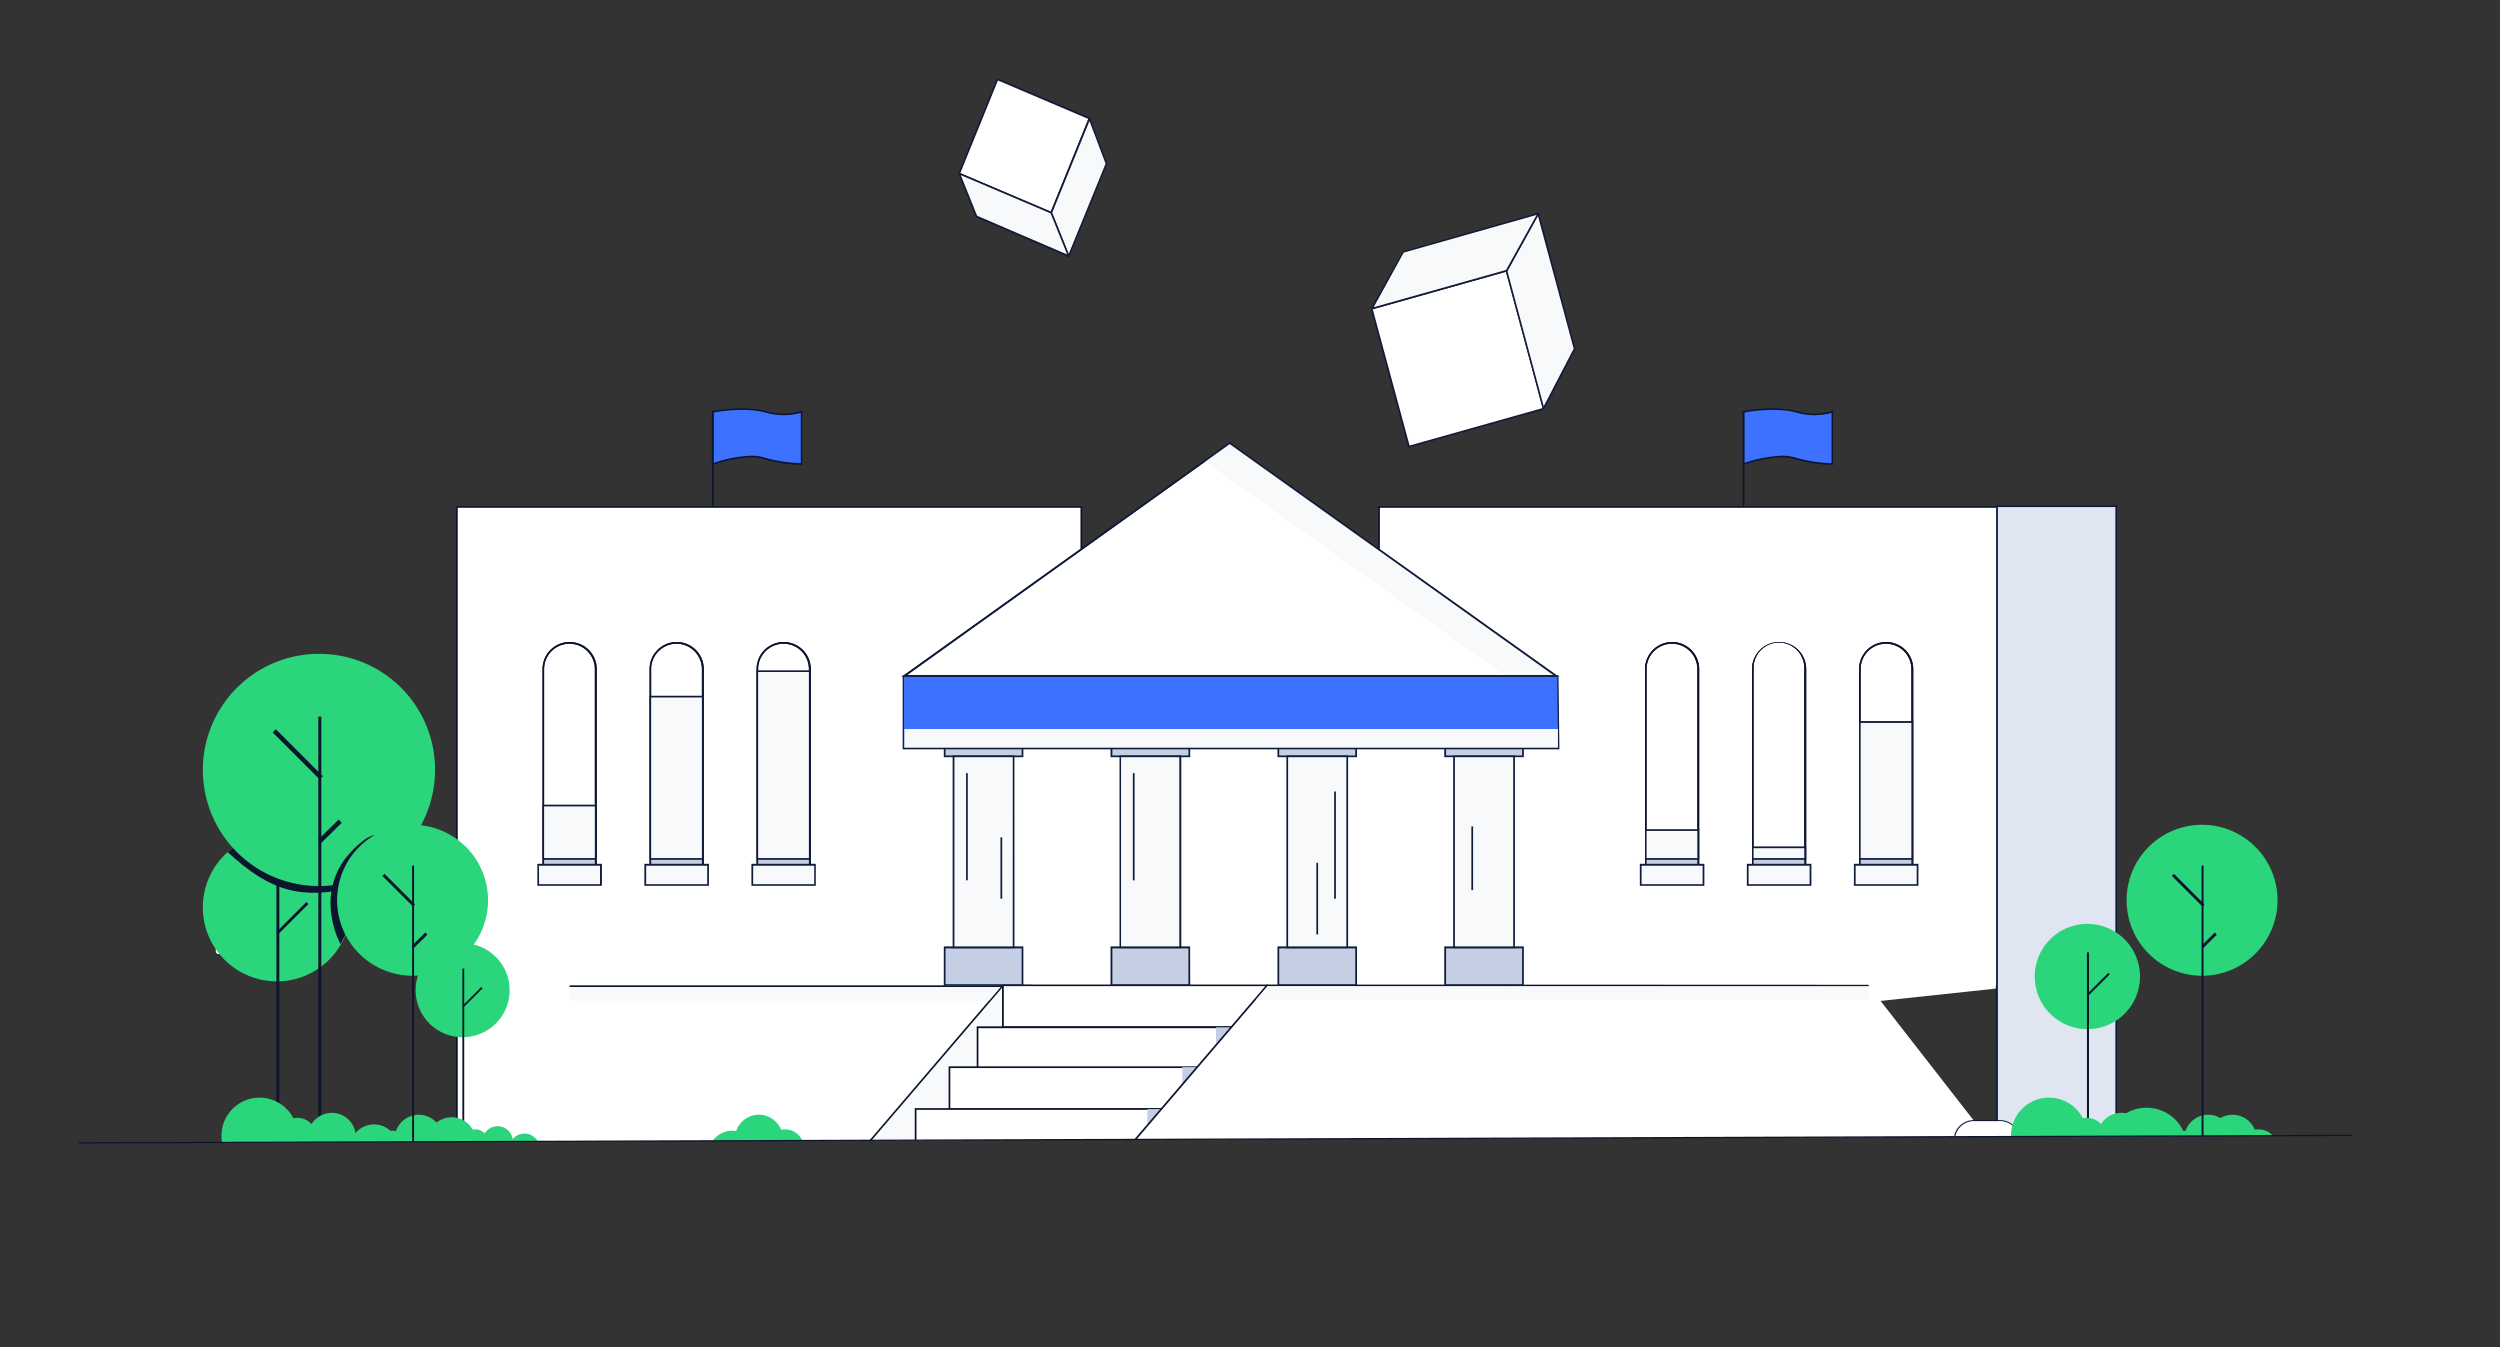 <svg xmlns="http://www.w3.org/2000/svg" xmlns:xlink="http://www.w3.org/1999/xlink" viewBox="0 0 475 256"><rect x="0" y="0" width="475" height="256" fill="#333333" stroke="none"/><defs><clipPath id="clip-path"><polygon points="447 215.74 15 217.15 15 5.47 448.77 5.47 447 215.74" style="fill:none"/></clipPath><clipPath id="clip-path-2"><rect x="-52.45" y="39.58" width="385.85" height="217.04" style="fill:none"/></clipPath><clipPath id="clip-path-3"><rect id="SVGID" x="287.55" y="39.58" width="385.85" height="217.04" style="fill:none"/></clipPath></defs><g style="isolation:isolate"><g id="Layer_1" data-name="Layer 1"><g style="clip-path:url(#clip-path)"><g id="ALL"><polyline points="379.67 187.78 379.67 128.36 379.67 96.32 262.02 96.32 262.02 128.36 205.46 128.36 205.46 96.32 86.81 96.32 86.81 128.36 86.81 219.1" style="fill:#fff"/><polygon points="86.97 219.1 86.64 219.1 86.64 96.15 205.62 96.15 205.62 128.2 261.85 128.2 261.85 96.15 379.83 96.15 379.83 187.78 379.5 187.78 379.5 96.48 262.18 96.48 262.18 128.53 205.29 128.53 205.29 96.48 86.97 96.48 86.97 219.1" style="fill:#0c152e"/><polyline points="86.81 218.88 190.97 218.88 190.97 187.38 108.23 187.38" style="fill:#fff"/><polygon points="191.14 219.04 86.81 219.04 86.81 218.71 190.8 218.71 190.8 187.54 108.23 187.54 108.23 187.21 191.14 187.21 191.14 219.04" style="fill:#0c152e"/><polygon points="171.84 218.89 196.22 218.88 195.92 187.28 190.58 187.22 163.5 218.89 171.84 218.89" style="fill:#f7f9fb"/><path d="M171.84,219.06h-8.7l27.36-32,5.58.06.31,31.93Zm-8-.33h32.19l-.3-31.28-5.1-.05Z" style="fill:#0c152e"/><rect x="190.55" y="187.22" width="50.21" height="7.97" style="fill:#fff"/><path d="M240.93,195.36H190.38v-8.3h50.55ZM190.72,195H240.6v-7.64H190.72Z" style="fill:#0c152e"/><rect x="185.74" y="195.19" width="50.21" height="7.97" style="fill:#fff"/><path d="M236.11,203.33H185.57V195h50.54ZM185.9,203h49.88v-7.64H185.9Z" style="fill:#0c152e"/><rect x="180.39" y="202.76" width="50.21" height="7.97" style="fill:#fff"/><path d="M230.77,210.9H180.23v-8.3h50.54Zm-50.21-.33h49.88v-7.64H180.56Z" style="fill:#0c152e"/><rect x="173.96" y="210.7" width="50.21" height="7.97" style="fill:#fff"/><path d="M224.34,218.84H173.8v-8.3h50.54Zm-50.21-.33H224v-7.64H174.13Z" style="fill:#0c152e"/><g style="mix-blend-mode:multiply"><rect x="231.04" y="195.19" width="3.32" height="3.32" style="fill:#c5cfe4"/></g><g style="mix-blend-mode:multiply"><rect x="224.64" y="202.76" width="3.32" height="3.32" style="fill:#c5cfe4"/></g><g style="mix-blend-mode:multiply"><rect x="217.99" y="210.73" width="3.32" height="3.32" style="fill:#c5cfe4"/></g><line x1="379.67" y1="218.88" x2="379.37" y2="187.28" style="fill:#fff"/><rect x="379.35" y="187.28" width="0.33" height="31.6" transform="translate(-1.93 3.65) rotate(-0.55)" style="fill:#0c152e"/><polyline points="355.05 187.28 240.75 187.22 213.67 218.89 221.21 218.89 379.67 218.88" style="fill:#fff"/><polygon points="221.21 219.06 213.31 219.06 240.67 187.06 240.75 187.06 355.05 187.11 355.05 187.44 240.82 187.39 214.03 218.73 379.67 218.72 379.67 219.05 221.21 219.06" style="fill:#0c152e"/><polygon points="187.86 190.15 108.23 190.15 108.23 187.54 190.09 187.54 187.86 190.15" style="fill:#f7f9fb"/><polygon points="238.58 190 355.05 190 355.05 187.39 240.82 187.39 238.58 190" style="fill:#f7f9fb"/><path d="M128.57,122.14h0a5,5,0,0,1,5,5v40.44a0,0,0,0,1,0,0h-10a0,0,0,0,1,0,0V127.13A5,5,0,0,1,128.57,122.14Z" style="fill:#fff"/><path d="M133.72,167.73h-10.3v-40.6a5.15,5.15,0,0,1,10.3,0Zm-10-.33h9.64V127.13a4.82,4.82,0,0,0-9.64,0Z" style="fill:#0c152e"/><rect x="123.58" y="163.19" width="9.97" height="4.94" style="fill:#c5cfe4"/><path d="M133.72,167.73h-10.3v-40.6a5.15,5.15,0,0,1,10.3,0Zm-10-.33h9.64V127.13a4.82,4.82,0,0,0-9.64,0Z" style="fill:#0c152e"/><rect x="179.49" y="141.59" width="14.78" height="2.12" style="fill:#c5cfe4"/><path d="M194.44,143.87H179.32v-2.45h15.12Zm-14.79-.33h14.46v-1.79H179.65Z" style="fill:#101c3d"/><rect x="179.49" y="179.99" width="14.78" height="7.13" style="fill:#c5cfe4"/><path d="M194.44,187.28H179.32v-7.46h15.12ZM179.65,187h14.46v-6.8H179.65Z" style="fill:#101c3d"/><rect x="181.18" y="143.71" width="11.41" height="36.28" style="fill:#f7f9fb"/><path d="M192.75,180.16H181V143.54h11.74Zm-11.41-.34h11.08V143.87H181.34Z" style="fill:#101c3d"/><rect x="183.55" y="146.89" width="0.33" height="20.37" style="fill:#101c3d"/><rect x="190.09" y="159.09" width="0.33" height="11.67" style="fill:#101c3d"/><rect x="211.19" y="141.59" width="14.78" height="2.12" style="fill:#c5cfe4"/><path d="M226.14,143.87H211v-2.45h15.12Zm-14.79-.33H225.8v-1.79H211.35Z" style="fill:#101c3d"/><rect x="211.19" y="179.99" width="14.78" height="7.13" style="fill:#c5cfe4"/><path d="M226.14,187.28H211v-7.46h15.12ZM211.35,187H225.8v-6.8H211.35Z" style="fill:#101c3d"/><rect x="212.88" y="143.71" width="11.41" height="36.28" style="fill:#f7f9fb"/><path d="M224.45,180.16H212.71V143.54h11.74ZM213,179.82h11.07V143.87H213Z" style="fill:#101c3d"/><rect x="215.24" y="146.89" width="0.33" height="20.37" style="fill:#101c3d"/><rect x="242.88" y="141.59" width="14.78" height="2.12" style="fill:#c5cfe4"/><path d="M257.83,143.87H242.72v-2.45h15.11Zm-14.78-.33H257.5v-1.79H243.05Z" style="fill:#101c3d"/><rect x="242.88" y="179.99" width="14.78" height="7.13" style="fill:#c5cfe4"/><path d="M257.83,187.28H242.72v-7.46h15.11ZM243.05,187H257.5v-6.8H243.05Z" style="fill:#101c3d"/><rect x="244.57" y="143.71" width="11.41" height="36.28" style="fill:#f7f9fb"/><path d="M256.14,180.16H244.41V143.54h11.73Zm-11.4-.34h11.07V143.87H244.74Z" style="fill:#101c3d"/><rect x="250.11" y="163.94" width="0.33" height="13.61" style="fill:#101c3d"/><rect x="253.49" y="150.39" width="0.33" height="20.37" style="fill:#101c3d"/><rect x="274.58" y="141.59" width="14.78" height="2.12" style="fill:#c5cfe4"/><path d="M289.53,143.87H274.41v-2.45h15.12Zm-14.78-.33H289.2v-1.79H274.75Z" style="fill:#101c3d"/><rect x="274.58" y="179.99" width="14.78" height="7.13" style="fill:#c5cfe4"/><path d="M289.53,187.28H274.41v-7.46h15.12ZM274.75,187H289.2v-6.8H274.75Z" style="fill:#101c3d"/><rect x="276.27" y="143.71" width="11.41" height="36.28" style="fill:#f7f9fb"/><path d="M287.84,180.16H276.1V143.54h11.74Zm-11.41-.34h11.08V143.87H276.43Z" style="fill:#101c3d"/><rect x="279.56" y="157.01" width="0.33" height="12.1" style="fill:#101c3d"/><polygon points="171.83 128.42 295.64 128.42 233.63 84.17 171.83 128.42" style="fill:#fff"/><path d="M296.16,128.59H171.31L233.64,84l.09.07Zm-123.81-.33H295.12L233.64,84.38Z" style="fill:#101c3d"/><polygon points="233.63 84.17 228.86 87.59 286.08 128.42 295.64 128.42 233.63 84.17" style="fill:#f7f9fb"/><polygon points="296.16 142.25 171.63 142.25 171.63 128.42 295.99 128.42 296.16 142.25" style="fill:#3d71ff;stroke:#101c3d;stroke-miterlimit:10;stroke-width:0.25px"/><rect x="171.83" y="138.51" width="124.18" height="3.52" style="fill:#f7f9fb"/><path d="M296.16,128.59H171.31L233.64,84l.09.07Zm-123.81-.33H295.12L233.64,84.38Z" style="fill:#101c3d"/><rect x="122.6" y="164.29" width="11.93" height="3.84" style="fill:#f7f9fb"/><path d="M134.7,168.3H122.43v-4.18H134.7ZM122.77,168h11.6v-3.51h-11.6Z" style="fill:#101c3d"/><rect x="123.58" y="132.36" width="9.97" height="30.84" style="fill:#f7f9fb"/><path d="M133.72,163.36h-10.3V132.19h10.3Zm-10-.33h9.64V132.52h-9.64Z" style="fill:#101c3d"/><path d="M148.9,122.14h0a5,5,0,0,1,5,5v40.44a0,0,0,0,1,0,0h-10a0,0,0,0,1,0,0V127.13A5,5,0,0,1,148.9,122.14Z" style="fill:#fff"/><path d="M154.05,167.73h-10.3v-40.6a5.15,5.15,0,0,1,10.3,0Zm-10-.33h9.64V127.13a4.82,4.82,0,1,0-9.64,0Z" style="fill:#0c152e"/><rect x="143.92" y="163.19" width="9.97" height="4.94" style="fill:#c5cfe4"/><path d="M154.05,167.73h-10.3v-40.6a5.15,5.15,0,0,1,10.3,0Zm-10-.33h9.64V127.13a4.82,4.82,0,1,0-9.64,0Z" style="fill:#0c152e"/><rect x="142.94" y="164.29" width="11.93" height="3.84" style="fill:#f7f9fb"/><path d="M155,168.3H142.77v-4.18H155ZM143.1,168h11.6v-3.51H143.1Z" style="fill:#101c3d"/><rect x="143.92" y="127.52" width="9.97" height="35.68" style="fill:#f7f9fb"/><path d="M154.05,163.36h-10.3v-36h10.3Zm-10-.33h9.64V127.68h-9.64Z" style="fill:#101c3d"/><path d="M317.7,122.14h0a5,5,0,0,1,5,5v40.44a0,0,0,0,1,0,0h-10a0,0,0,0,1,0,0V127.13a5,5,0,0,1,5-5Z" style="fill:#fff"/><path d="M322.85,167.73h-10.3v-40.6a5.15,5.15,0,0,1,10.3,0Zm-10-.33h9.64V127.13a4.82,4.82,0,0,0-9.64,0Z" style="fill:#0c152e"/><rect x="312.71" y="163.19" width="9.97" height="4.94" style="fill:#c5cfe4"/><path d="M322.85,167.73h-10.3v-40.6a5.15,5.15,0,0,1,10.3,0Zm-10-.33h9.64V127.13a4.82,4.82,0,0,0-9.64,0Z" style="fill:#0c152e"/><rect x="311.73" y="164.29" width="11.93" height="3.84" style="fill:#f7f9fb"/><path d="M323.83,168.3H311.57v-4.18h12.26ZM311.9,168h11.6v-3.51H311.9Z" style="fill:#101c3d"/><rect x="312.71" y="157.71" width="9.97" height="5.48" style="fill:#f7f9fb"/><path d="M322.85,163.36h-10.3v-5.81h10.3Zm-10-.33h9.64v-5.15h-9.64Z" style="fill:#101c3d"/><path d="M358.37,122.14h0a5,5,0,0,1,5,5v40.44a0,0,0,0,1,0,0h-10a0,0,0,0,1,0,0V127.13a5,5,0,0,1,5-5Z" style="fill:#fff"/><path d="M363.52,167.73h-10.3v-40.6a5.15,5.15,0,1,1,10.3,0Zm-10-.33h9.64V127.13a4.82,4.82,0,1,0-9.64,0Z" style="fill:#0c152e"/><rect x="353.39" y="163.19" width="9.97" height="4.94" style="fill:#c5cfe4"/><path d="M363.52,167.73h-10.3v-40.6a5.15,5.15,0,1,1,10.3,0Zm-10-.33h9.64V127.13a4.82,4.82,0,1,0-9.64,0Z" style="fill:#0c152e"/><rect x="352.4" y="164.29" width="11.93" height="3.84" style="fill:#f7f9fb"/><path d="M364.5,168.3H352.24v-4.18H364.5ZM352.57,168h11.6v-3.51h-11.6Z" style="fill:#101c3d"/><rect x="353.39" y="137.2" width="9.97" height="25.99" style="fill:#f7f9fb"/><path d="M363.52,163.36h-10.3V137h10.3Zm-10-.33h9.64V137.36h-9.64Z" style="fill:#101c3d"/><path d="M338,122.14h0a5,5,0,0,1,5,5v40.44a0,0,0,0,1,0,0H333a0,0,0,0,1,0,0V127.13A5,5,0,0,1,338,122.14Z" style="fill:#fff"/><path d="M343.18,167.73h-10.3v-40.6a5.15,5.15,0,0,1,10.3,0Zm-10-.33h9.63V127.13a4.82,4.82,0,1,0-9.63,0Z" style="fill:#0c152e"/><rect x="333.05" y="163.19" width="9.97" height="4.94" style="fill:#c5cfe4"/><path d="M343.18,167.73h-10.3v-40.6a5.15,5.15,0,0,1,10.3,0Zm-10-.33h9.63V127.13a4.82,4.82,0,1,0-9.63,0Z" style="fill:#0c152e"/><rect x="332.07" y="164.29" width="11.93" height="3.84" style="fill:#f7f9fb"/><path d="M344.17,168.3H331.9v-4.18h12.27ZM332.23,168h11.6v-3.51h-11.6Z" style="fill:#101c3d"/><rect x="333.05" y="160.99" width="9.97" height="2.2" style="fill:#f7f9fb"/><path d="M343.18,163.36h-10.3v-2.54h10.3Zm-10-.33h9.63v-1.87h-9.63Z" style="fill:#101c3d"/><path d="M108.23,122.14h0a5,5,0,0,1,5,5v40.44a0,0,0,0,1,0,0h-10a0,0,0,0,1,0,0V127.13A5,5,0,0,1,108.23,122.14Z" style="fill:#fff"/><path d="M113.38,167.73h-10.3v-40.6a5.15,5.15,0,0,1,10.3,0Zm-10-.33h9.64V127.13a4.82,4.82,0,0,0-9.64,0Z" style="fill:#0c152e"/><rect x="103.25" y="163.19" width="9.97" height="4.94" style="fill:#c5cfe4"/><path d="M113.38,167.73h-10.3v-40.6a5.15,5.15,0,0,1,10.3,0Zm-10-.33h9.64V127.13a4.82,4.82,0,0,0-9.64,0Z" style="fill:#0c152e"/><rect x="102.26" y="164.29" width="11.93" height="3.84" style="fill:#f7f9fb"/><path d="M114.36,168.3H102.1v-4.18h12.26ZM102.43,168H114v-3.51h-11.6Z" style="fill:#101c3d"/><rect x="103.25" y="153.06" width="9.97" height="10.13" style="fill:#f7f9fb"/><path d="M113.38,163.36h-10.3V152.89h10.3Zm-10-.33h9.64v-9.81h-9.64Z" style="fill:#101c3d"/><rect x="379.44" y="96.18" width="22.65" height="122.23" style="fill:#dfe6f2"/><path d="M402.25,218.58h-23V96h23Zm-22.65-.33h22.32V96.34H379.6Z" style="fill:#101c3d"/><rect x="135.26" y="78.21" width="0.33" height="17.96" style="fill:#0c152e"/><path d="M135.43,78.21s5.8-1.1,9.95,0a11.74,11.74,0,0,0,6.91,0v10a27.83,27.83,0,0,1-7.19-1.1c-3.59-1.11-9.67,1.1-9.67,1.1Z" style="fill:#3d71ff"/><path d="M135.26,88.4V78.08l.14,0c.06,0,5.89-1.1,10,0a11.76,11.76,0,0,0,6.81,0l.23-.09V88.33h-.17a28,28,0,0,1-7.24-1.11c-3.49-1.08-9.5,1.08-9.56,1.1Zm7.44-1.82a8.35,8.35,0,0,1,2.45.32,27.49,27.49,0,0,0,7,1.09V78.45a12.34,12.34,0,0,1-6.78-.08c-3.72-1-8.85-.17-9.74,0v9.58A24.61,24.61,0,0,1,142.7,86.58Z" style="fill:#0c152e"/><rect x="331.11" y="78.21" width="0.33" height="17.96" style="fill:#0c152e"/><path d="M331.27,78.21s5.81-1.1,10,0a11.74,11.74,0,0,0,6.91,0v10a27.73,27.73,0,0,1-7.18-1.1c-3.6-1.11-9.68,1.1-9.68,1.1Z" style="fill:#3d71ff"/><path d="M331.11,88.4V78.08l.13,0c.06,0,5.89-1.1,10,0a11.75,11.75,0,0,0,6.8,0l.23-.09V88.33h-.17a28,28,0,0,1-7.23-1.11c-3.5-1.08-9.51,1.08-9.57,1.1Zm7.43-1.82a8.46,8.46,0,0,1,2.46.32A27.38,27.38,0,0,0,348,88V78.45a12.38,12.38,0,0,1-6.79-.08c-3.71-1-8.85-.17-9.74,0v9.58A24.69,24.69,0,0,1,338.54,86.58Z" style="fill:#0c152e"/><rect x="68.69" y="218.11" width="349.72" height="37.43" style="fill:#f7f9fb"/><rect x="68.69" y="217.94" width="349.72" height="0.33" style="fill:#0c152e"/><polygon points="207.01 22.51 189.52 15.07 182.25 32.98 199.74 40.42 207.01 22.51" style="fill:#fff"/><path d="M199.74,40.59h-.07l-17.49-7.45a.17.17,0,0,1-.09-.21L189.36,15a.18.18,0,0,1,.09-.1.2.2,0,0,1,.13,0l17.49,7.44a.16.16,0,0,1,.09.22l-7.27,17.91a.2.2,0,0,1-.09.09Zm-17.28-7.7,17.19,7.31,7.14-17.6-17.18-7.31Z" style="fill:#131b3a"/><polygon points="210.19 31.1 203.06 48.67 199.74 40.42 207.01 22.51 210.19 31.1" style="fill:#f7f9fb"/><path d="M203.06,48.84h0a.15.15,0,0,1-.15-.11l-3.33-8.24a.29.29,0,0,1,0-.13l7.27-17.91a.17.17,0,0,1,.16-.1.15.15,0,0,1,.15.11l3.19,8.59a.24.24,0,0,1,0,.12l-7.14,17.56A.15.15,0,0,1,203.06,48.84Zm-3.14-8.42,3.14,7.81,7-17.13L207,23Z" style="fill:#131b3a"/><polygon points="203.06 48.67 199.74 40.42 182.25 32.98 185.53 41.13 203.06 48.67" style="fill:#f7f9fb"/><path d="M203.06,48.84l-.06,0-17.53-7.53a.2.2,0,0,1-.09-.09L182.09,33a.17.17,0,0,1,0-.18.15.15,0,0,1,.18,0l17.49,7.44a.2.2,0,0,1,.09.09l3.32,8.25a.17.17,0,0,1,0,.18A.18.18,0,0,1,203.06,48.84ZM185.66,41l17.1,7.35-3.15-7.81-17.06-7.26Z" style="fill:#131b3a"/><polygon points="293.26 77.64 267.66 84.85 260.62 58.64 286.22 51.43 293.26 77.64" style="fill:#fff"/><path d="M267.55,85.06l-7.13-26.54.16,0,25.76-7.26,7.12,26.54-.15,0Zm-6.73-26.31,7,25.9,25.28-7.12-7-25.9Z" style="fill:#131b3a"/><polygon points="299.16 66.27 292.26 40.56 286.22 51.43 293.26 77.64 299.16 66.27" style="fill:#f7f9fb"/><path d="M293.26,77.81h0a.18.18,0,0,1-.14-.13l-7-26.21a.13.13,0,0,1,0-.12l6-10.87a.18.18,0,0,1,.17-.09.19.19,0,0,1,.14.12l6.9,25.72a.11.11,0,0,1,0,.11l-5.9,11.38A.19.19,0,0,1,293.26,77.81ZM286.4,51.45l6.91,25.74L299,66.25,292.2,41Z" style="fill:#131b3a"/><polygon points="292.26 40.56 286.22 51.43 260.62 58.64 266.59 47.89 292.26 40.56" style="fill:#f7f9fb"/><path d="M260.62,58.81a.17.17,0,0,1-.13-.07.15.15,0,0,1,0-.18l6-10.75a.14.14,0,0,1,.1-.08l25.66-7.33a.17.17,0,0,1,.18.05.19.19,0,0,1,0,.19l-6,10.87a.19.19,0,0,1-.1.08l-25.6,7.21ZM266.7,48,261,58.37l25.15-7.08,5.81-10.46Z" style="fill:#131b3a"/><g style="clip-path:url(#clip-path-2)"><line x1="123.6" y1="205.58" x2="123.52" y2="197.94" style="fill:#dde4f0"/></g><path d="M80.9,218.19a3.61,3.61,0,1,0,3.61-3.61,3.61,3.61,0,0,0-3.61,3.61" style="fill:#2bd57b"/><path d="M75,216.36a4.56,4.56,0,1,0,4.56-4.56A4.56,4.56,0,0,0,75,216.36" style="fill:#2bd57b"/><path d="M70,219.4a4.56,4.56,0,0,0,9,.8,4.25,4.25,0,0,0,.07-.8,4.33,4.33,0,0,0-.09-.89,4.46,4.46,0,0,0-1-2.07,4.56,4.56,0,0,0-7.94,2.07,4.33,4.33,0,0,0-.09.89" style="fill:#2bd57b"/><path d="M41,180.86v-5.24a1.83,1.83,0,0,1,2-1.6h.86a1.83,1.83,0,0,1,2,1.6v5.27a.42.42,0,0,1-.46.37h-3.9a.43.43,0,0,1-.46-.37" style="fill:#fff"/><g id="tree"><path d="M66.66,172.4a14.06,14.06,0,1,1-14-14.06,14,14,0,0,1,14,14.06" style="fill:#2bd57b"/><rect x="52.52" y="165.94" width="0.55" height="52.3" style="fill:#0c152e"/><rect x="51.54" y="174.15" width="8.05" height="0.55" transform="translate(-107.07 90.38) rotate(-45)" style="fill:#0c152e"/></g><path d="M1.71,218.44A3.74,3.74,0,0,0-2,215H-6.93a3.75,3.75,0,0,0-3.73,3.42Z" style="fill:#fff"/><path d="M1.82,218.44H-10.76v-.18A3.78,3.78,0,0,1-7,214.82h5a3.76,3.76,0,0,1,3.75,3.44Zm-12.47-.2H1.61A3.64,3.64,0,0,0-2,215H-6.93a3.63,3.63,0,0,0-3.62,3.22" style="fill:#0c152e"/><path d="M145.54,218.19a3.61,3.61,0,1,0,3.61-3.61,3.61,3.61,0,0,0-3.61,3.61" style="fill:#2bd57b"/><path d="M139.63,216.36a4.56,4.56,0,1,0,4.56-4.56,4.56,4.56,0,0,0-4.56,4.56" style="fill:#2bd57b"/><path d="M134.62,219.4a4.56,4.56,0,0,0,9,.8,4.25,4.25,0,0,0,.07-.8,4.33,4.33,0,0,0-.09-.89,4.66,4.66,0,0,0-1-2.07,4.56,4.56,0,0,0-7.94,2.07,4.33,4.33,0,0,0-.09.89" style="fill:#2bd57b"/><g id="tree-2" data-name="tree"><path d="M66.15,168.9c-8.69,1.67-14.35.92-22.89-7l1-.81c12.18,0,10,7.25,21.6,6.62" style="fill:#0c152e"/><path d="M82.66,146.29a22.06,22.06,0,1,1-22-22.06,22,22,0,0,1,22,22.06" style="fill:#2bd57b"/><rect x="60.48" y="136.15" width="0.57" height="82.08" style="fill:#0c152e"/><rect x="56.14" y="137" width="0.86" height="12.63" transform="translate(-84.77 81.98) rotate(-45)" style="fill:#0c152e"/><polygon points="60.96 160.24 60.4 159.58 64.36 155.7 64.92 156.35 60.96 160.24" style="fill:#0c152e"/></g><path d="M56.54,216a6.67,6.67,0,0,1-.12,1.27,6.09,6.09,0,0,1-.21.89,7.5,7.5,0,0,1-.57,1.33,7.23,7.23,0,0,1-13.22-1.33,6.27,6.27,0,0,1-.21-.88h0a6.26,6.26,0,0,1-.12-1.23,7.23,7.23,0,1,1,14.45,0" style="fill:#2bd57b"/><path d="M60.12,216a3.61,3.61,0,1,1-3.6-3.61,3.6,3.6,0,0,1,3.6,3.61" style="fill:#2bd57b"/><path d="M67.61,216a4.56,4.56,0,1,1-4.56-4.56A4.56,4.56,0,0,1,67.61,216" style="fill:#2bd57b"/><path d="M75.57,218.19a4.56,4.56,0,0,1-9,.8,4.18,4.18,0,0,1-.07-.8,4.57,4.57,0,0,1,1.09-2.95,4.56,4.56,0,0,1,7.94,2.06,4.41,4.41,0,0,1,.09.89" style="fill:#2bd57b"/><path d="M64.7,179.38s-4.65-8.23.59-15.83c.65-1,3.63-4.35,5.52-4.79,6-1.4-6.67,10.41-4.61,17.68" style="fill:#0c152e"/><path d="M92.73,171.05a14.34,14.34,0,1,1-14.34-14.34,14.34,14.34,0,0,1,14.34,14.34" style="fill:#2bd57b"/><rect x="78.3" y="164.46" width="0.37" height="53.37" style="fill:#0c152e"/><rect x="75.48" y="165.02" width="0.56" height="8.21" transform="translate(-97.4 103.11) rotate(-45)" style="fill:#0c152e"/><polygon points="78.62 180.13 78.25 179.7 80.83 177.17 81.19 177.6 78.62 180.13" style="fill:#0c152e"/><g id="tree-3" data-name="tree"><path d="M96.83,188.15a8.93,8.93,0,1,1-8.93-8.94,8.93,8.93,0,0,1,8.93,8.94" style="fill:#2bd57b"/><rect x="87.85" y="184.04" width="0.35" height="33.24" style="fill:#0c152e"/><rect x="87.22" y="189.26" width="5.11" height="0.35" transform="translate(-107.66 118.98) rotate(-45)" style="fill:#0c152e"/></g><path d="M90.4,216.88a4.43,4.43,0,0,1-.07.81,4,4,0,0,1-.14.57,4.43,4.43,0,0,1-.36.84,4.59,4.59,0,0,1-8.4-.84,4,4,0,0,1-.14-.57h0a4.11,4.11,0,0,1-.07-.78,4.59,4.59,0,0,1,8.61-2.25,4.5,4.5,0,0,1,.57,2.22" style="fill:#2bd57b"/><path d="M92.68,216.88a2.29,2.29,0,1,1-2.29-2.3,2.3,2.3,0,0,1,2.29,2.3" style="fill:#2bd57b"/><path d="M97.44,216.88a2.9,2.9,0,1,1-2.9-2.9,2.9,2.9,0,0,1,2.9,2.9" style="fill:#2bd57b"/><path d="M102.5,218.26a2.9,2.9,0,0,1-5.75.5,2.73,2.73,0,0,1,0-.5,2.62,2.62,0,0,1,.06-.57,2.9,2.9,0,0,1,5.68,0,2.62,2.62,0,0,1,.06.57" style="fill:#2bd57b"/><g style="clip-path:url(#clip-path-3)"><line x1="463.6" y1="205.58" x2="463.52" y2="197.94" style="fill:#dde4f0"/></g><path d="M420.9,218.19a3.61,3.61,0,1,0,3.61-3.61,3.61,3.61,0,0,0-3.61,3.61" style="fill:#2bd57b"/><path d="M415,216.36a4.56,4.56,0,1,0,4.56-4.56,4.56,4.56,0,0,0-4.56,4.56" style="fill:#2bd57b"/><path d="M410,219.4a4.56,4.56,0,0,0,9,.8,4.25,4.25,0,0,0,.07-.8,4.33,4.33,0,0,0-.09-.89,4.46,4.46,0,0,0-1-2.07,4.56,4.56,0,0,0-7.94,2.07,4.33,4.33,0,0,0-.09.89" style="fill:#2bd57b"/><g id="tree-4" data-name="tree"><path d="M406.6,185.54a10,10,0,1,1-10-10,10,10,0,0,1,10,10" style="fill:#2bd57b"/><rect x="396.52" y="180.94" width="0.39" height="37.3" style="fill:#0c152e"/><rect x="395.81" y="186.79" width="5.74" height="0.39" transform="translate(-15.44 336.7) rotate(-45)" style="fill:#0c152e"/></g><path d="M383.71,216.44A3.74,3.74,0,0,0,380,213h-4.91a3.75,3.75,0,0,0-3.73,3.42Z" style="fill:#fff"/><path d="M383.82,216.44H371.24v-.18a3.78,3.78,0,0,1,3.76-3.44h5a3.76,3.76,0,0,1,3.75,3.44Zm-12.47-.2h12.26A3.64,3.64,0,0,0,380,213h-4.92a3.63,3.63,0,0,0-3.62,3.22" style="fill:#0c152e"/><path d="M425.54,218.19a3.61,3.61,0,1,0,3.61-3.61,3.61,3.61,0,0,0-3.61,3.61" style="fill:#2bd57b"/><path d="M419.63,216.36a4.56,4.56,0,1,0,4.56-4.56,4.56,4.56,0,0,0-4.56,4.56" style="fill:#2bd57b"/><path d="M413.62,218.4a4.56,4.56,0,0,0,9.05.8,4.25,4.25,0,0,0,.07-.8,4.33,4.33,0,0,0-.09-.89,4.66,4.66,0,0,0-1-2.07,4.56,4.56,0,0,0-7.94,2.07,4.33,4.33,0,0,0-.09.89" style="fill:#2bd57b"/><path d="M396.54,216a6.67,6.67,0,0,1-.12,1.27,6.09,6.09,0,0,1-.21.89,7.5,7.5,0,0,1-.57,1.33,7.23,7.23,0,0,1-13.22-1.33,6.27,6.27,0,0,1-.21-.88h0a6.26,6.26,0,0,1-.12-1.23,7.23,7.23,0,1,1,14.45,0" style="fill:#2bd57b"/><path d="M400.12,216a3.61,3.61,0,1,1-3.6-3.61,3.6,3.6,0,0,1,3.6,3.61" style="fill:#2bd57b"/><path d="M407.61,216a4.56,4.56,0,1,1-4.56-4.56,4.56,4.56,0,0,1,4.56,4.56" style="fill:#2bd57b"/><path d="M415.57,218.19a7.72,7.72,0,0,1-15.33,1.35,7.53,7.53,0,0,1-.12-1.35,6.91,6.91,0,0,1,.16-1.51,7.7,7.7,0,0,1,7.56-6.21,7.72,7.72,0,0,1,7.58,6.21,7.58,7.58,0,0,1,.15,1.51" style="fill:#2bd57b"/><path d="M432.73,171.05a14.34,14.34,0,1,1-14.34-14.34,14.34,14.34,0,0,1,14.34,14.34" style="fill:#2bd57b"/><rect x="418.3" y="164.46" width="0.37" height="53.37" style="fill:#0c152e"/><rect x="415.48" y="165.02" width="0.56" height="8.21" transform="translate(2.19 343.54) rotate(-45)" style="fill:#0c152e"/><polygon points="418.62 180.13 418.25 179.7 420.83 177.17 421.19 177.6 418.62 180.13" style="fill:#0c152e"/></g></g><line x1="15" y1="217.15" x2="447" y2="215.73" style="fill:#0c152e;stroke:#0c152e;stroke-miterlimit:10;stroke-width:0.25px"/></g></g></svg>
